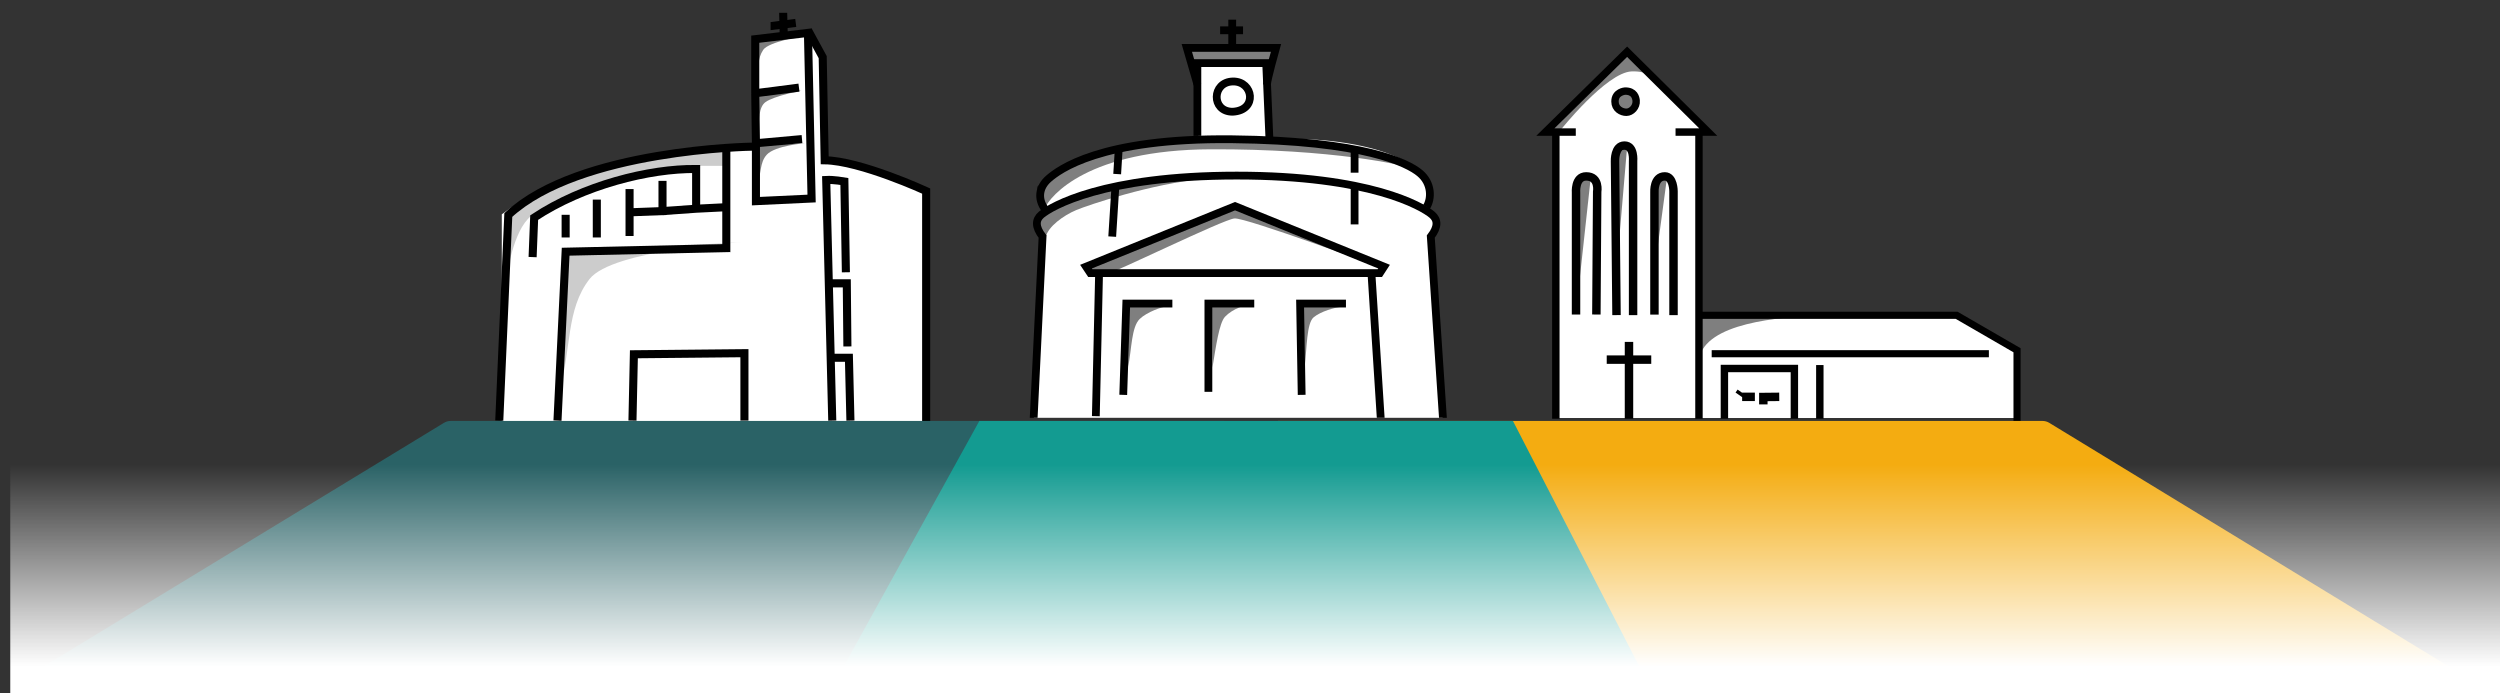 <svg width="974" height="270" viewBox="0 0 974 270" fill="none" xmlns="http://www.w3.org/2000/svg">
<rect x="0" y="0" width="974" height="270" fill="#333333" stroke="none"/>
<path d="M195.5 83.5V164.5H360V75.5C344 64.5 322.5 63 322.5 63L321 23L315 13L295 15V56.5C295 56.5 232.5 55 195.5 83.5Z" fill="white"/>
<path opacity="0.2" d="M195.892 111.902C198.497 104.05 200.106 87.878 208.497 83.019C216.887 78.16 232.366 71.551 232.519 71.513C232.672 71.474 268.342 64.671 268.342 64.671L272.441 64.632L282.97 64.632V58.604C282.97 58.604 278.878 58.218 269.645 58.995C260.411 59.773 229.109 65.098 217.194 71.59C205.278 78.082 198.842 82.98 198.842 82.98L195.892 111.902Z" fill="black"/>
<path opacity="0.2" d="M217.884 152.408C222.711 135.848 220.451 120.571 229.684 108.714C238.573 97.286 289.031 94.37 289.031 94.37L222.137 98.024L220.374 101.912L217.884 152.408Z" fill="black"/>
<path opacity="0.5" d="M294.855 31.356C295.775 25.836 295.008 22.998 297.346 19.422C299.453 16.234 313.437 13.902 313.437 13.902L294.166 15.185L294.855 31.356Z" fill="black"/>
<path opacity="0.5" d="M295.469 52.27C295.66 46.323 295.622 41.658 298.266 39.753C301.56 37.382 312.25 35.282 312.25 35.282L293.668 36.371L295.469 52.27Z" fill="black"/>
<path opacity="0.5" d="M294.97 72.601C296.656 67.547 295.928 63.349 298.725 60.278C301.943 56.702 313.667 55.808 313.667 55.808L294.97 56.43V72.601Z" fill="black"/>
<path d="M246.407 163.876L246.964 138.025L290.028 137.598V163.876" stroke="black" stroke-width="3.145" stroke-miterlimit="10"/>
<path d="M294.242 36.332L294.242 15.267L314.778 12.814L316.196 77.344L294.511 78.367V55.808M294.242 36.332L311.277 34.138M294.242 36.332L294.511 55.808M294.511 55.808L312.456 54.188" stroke="black" stroke-width="3.145" stroke-miterlimit="10"/>
<path d="M305.123 5C305.123 5.428 305.354 13.941 305.354 13.941" stroke="black" stroke-width="3.145" stroke-miterlimit="10"/>
<path d="M300.22 10.17C300.296 10.17 310.028 8.926 310.028 8.926" stroke="black" stroke-width="3.145" stroke-miterlimit="10"/>
<path d="M324.25 163.876L321.892 70.111C324.727 69.955 328.968 70.7 328.968 70.7L329.558 106.083M323.24 139.386L330.737 139.386L331.327 163.876M321.976 110.386C322.244 110.386 329.912 110.386 329.912 110.386L330.148 134.98" stroke="black" stroke-width="3.145" stroke-miterlimit="10"/>
<path d="M245.584 82.708L258.113 82.242V70.463" stroke="black" stroke-width="3.145" stroke-miterlimit="10"/>
<path d="M245.278 73.649V91.937M232.52 77.777V92.52M220.375 83.674C220.375 84.685 220.375 92.52 220.375 92.52" stroke="black" stroke-width="3.145" stroke-miterlimit="10"/>
<path d="M207.501 100.162L208.114 84.769C227.232 72.135 252.94 65.643 271.216 65.837V81.315M271.216 81.315L258.113 82.242M271.216 81.315L282.97 80.726M217.195 163.876L220.375 98.063L282.97 96.648V56.779" stroke="black" stroke-width="3.145" stroke-miterlimit="10"/>
<path d="M292.995 57.137C292.995 57.137 225.777 58.062 198.038 83.758L194.512 163.876M360.831 164.265V74.428C360.831 74.428 335.248 62.639 321.302 62.444L320.525 22.26L314.932 11.997" stroke="black" stroke-width="3.145" stroke-miterlimit="10"/>
<g clip-path="url(#clip0_718_543)">
<path d="M406.358 91.996L402.82 162.763H562.044C560.471 139.174 557.444 91.996 557.916 91.996C560.275 90.817 562.044 83.15 555.557 81.971C565.582 64.279 533.148 52.485 494.816 54.254C495.288 54.254 494.226 37.349 493.637 28.896L497.175 18.281H462.381L465.92 28.896C466.116 37.349 466.627 54.254 467.099 54.254C403.41 59.562 400.461 76.663 407.538 81.971C403.999 83.15 401.64 87.278 406.358 91.996Z" fill="white"/>
<path opacity="0.5" d="M465.336 26.1C466.876 26.534 467.628 25.588 468.867 25.076C469.732 24.722 470.709 24.958 471.61 25.076C473.038 25.273 474.466 25.51 475.894 25.47C478.824 25.431 481.718 24.801 484.648 24.643C485.776 24.564 486.865 24.564 487.992 24.604C488.781 24.21 489.683 24.25 490.472 24.604C490.66 24.604 490.848 24.604 491.036 24.604C491.036 24.722 491.073 24.801 491.073 24.919C492.013 25.51 492.727 26.534 492.802 27.715C493.253 27.991 493.816 28.148 494.418 28.148C494.455 28.148 494.493 28.148 494.53 28.148C494.793 27.518 495.094 26.849 495.319 26.179C496.033 24.131 496.334 22.044 497.123 20.036C497.085 19.996 497.085 19.918 497.048 19.878C496.108 18.067 494.53 17.831 492.764 17.673C489.345 17.437 485.888 17.358 482.469 17.752C479.238 18.106 476.082 18.657 472.813 18.146C470.183 17.752 468.154 17.831 465.974 18.854C465.674 18.854 465.373 18.894 465.11 18.973C463.231 19.524 462.405 21.453 462.743 23.344C462.968 24.683 464.096 25.746 465.336 26.1Z" fill="black"/>
<path opacity="0.5" d="M473.203 69.224C471.845 69.33 470.447 69.49 469.049 69.65L488.419 69.224C488.379 69.224 495.488 67.516 473.203 69.224Z" fill="black"/>
<path opacity="0.5" d="M404.11 90.859L407.48 92.18C408.398 88.331 414.18 83.991 419.311 81.84C424.097 79.84 448.411 71.651 469.049 69.65L451.206 69.952L420.804 75.764L407.173 82.519L402.693 87.689L404.11 90.859Z" fill="black"/>
<path opacity="0.5" d="M439.548 142.839C440.911 136.009 440.798 127.433 444.016 124.284C446.817 121.552 452.95 119.427 454.73 119.351C456.509 119.275 439.624 119.123 439.624 119.123L439.548 142.839Z" fill="black"/>
<path opacity="0.5" d="M472.067 118.287L472.378 143.169C473.7 135.197 474.984 125.794 477.278 123.395C480.195 120.299 485.445 118.519 488.361 118.364C491.239 118.209 472.067 118.287 472.067 118.287Z" fill="black"/>
<path opacity="0.5" d="M507.797 119.472L508.299 143.169C509.16 135.651 509.053 125.921 511.78 123.636C514.507 121.351 520.14 119.693 522.832 119.545C525.523 119.398 507.797 119.472 507.797 119.472Z" fill="black"/>
<path opacity="0.5" d="M424.386 103.361L425.612 105.996L432.006 106.41C433.882 106.41 476.615 85.48 480.942 85.103C485.268 84.689 537.957 104.189 537.957 104.189L481.631 80.322L424.386 103.361Z" fill="black"/>
<path opacity="0.5" d="M542.649 61.595L522.288 56.513L489.263 53.05L455.854 54.254L429.296 58.734L410.397 67.279L403.969 72.775L404.585 78.045L406.856 81.508C409.127 76.012 424.292 58.357 471.635 58.169C518.978 57.981 546.999 64.267 551.156 65.886C555.313 67.467 542.649 61.595 542.649 61.595Z" fill="black"/>
<path d="M481.172 80.322L423.11 103.884L424.784 106.41H481.172H537.597L539.233 103.884L481.172 80.322Z" stroke="black" stroke-width="3.035" stroke-miterlimit="10"/>
<path d="M428.178 107.329L426.939 162.141" stroke="black" stroke-width="3.035" stroke-miterlimit="10"/>
<path d="M437.613 153.841L438.8 118.268H456.754" stroke="black" stroke-width="3.035" stroke-miterlimit="10"/>
<path d="M470.791 152.655V118.268H488.656" stroke="black" stroke-width="3.035" stroke-miterlimit="10"/>
<path d="M507.131 153.841L506.521 118.268H524.385" stroke="black" stroke-width="3.035" stroke-miterlimit="10"/>
<path d="M534.327 106.739L537.957 163.327" stroke="black" stroke-width="3.035" stroke-miterlimit="10"/>
<path d="M407.139 81.508C404.179 77.551 404.717 72.921 408.561 69.598C412.406 66.275 428.513 53.693 480.027 54.254C531.541 54.813 548.455 63.513 553.145 67.433C557.874 71.353 557.836 77.401 555.76 80.65" stroke="black" stroke-width="3.035" stroke-miterlimit="10"/>
<path d="M402.693 163.327L406.184 92.18C403.234 88.339 403.387 85.622 405.724 83.629C409.555 80.404 429.947 68.407 481.842 68.407C533.738 68.407 554.065 80.404 557.896 83.629C560.233 85.622 560.386 88.339 557.436 92.18L562.202 163.327" stroke="black" stroke-width="3.035" stroke-miterlimit="10"/>
<path d="M434.595 72.022L433.319 92.18" stroke="black" stroke-width="3.035" stroke-miterlimit="10"/>
<path d="M527.748 67.279V57.793" stroke="black" stroke-width="3.035" stroke-miterlimit="10"/>
<path d="M466.497 52.93V24.591H493.302L494.571 54.235" stroke="black" stroke-width="3.035" stroke-miterlimit="10"/>
<path d="M493.636 32.891C493.636 31.03 497.123 18.662 497.123 18.662H462.381L466.509 32.891" stroke="black" stroke-width="3.035" stroke-miterlimit="10"/>
<path d="M527.748 87.437C527.748 86.691 527.748 72.022 527.748 72.022" stroke="black" stroke-width="3.035" stroke-miterlimit="10"/>
<path d="M435.871 57.793L435.254 67.818" stroke="black" stroke-width="3.035" stroke-miterlimit="10"/>
<path d="M480.332 31.745C488.329 31.584 490.098 43.05 480.216 43.532C471.817 43.532 472.059 31.911 480.332 31.745Z" stroke="black" stroke-width="3.035" stroke-miterlimit="10"/>
<path d="M480.073 18.928V7.666" stroke="black" stroke-width="3.035" stroke-miterlimit="10"/>
<path d="M475.355 11.794C475.933 11.794 484.287 11.794 484.287 11.794" stroke="black" stroke-width="3.035" stroke-miterlimit="10"/>
</g>
<path d="M606.205 50.819V162.865H786.069V136.328L762.48 122.764H661.638V50.819H664.587L633.922 20.153L602.667 50.819H606.205Z" fill="white"/>
<path d="M613.928 51.453H602.077L633.922 20.153L665.528 51.453H652.793" stroke="black" stroke-width="2.888" stroke-miterlimit="10"/>
<path d="M606.153 163.14V50.302" stroke="black" stroke-width="2.888" stroke-miterlimit="10"/>
<path d="M661.917 163.14V50.302" stroke="black" stroke-width="2.888" stroke-miterlimit="10"/>
<path d="M629.793 122.764L629.206 62.804C629.206 62.804 628.967 56.716 632.899 56.716C636.831 56.716 636.25 62.804 636.25 62.804V122.764" stroke="black" stroke-width="3.291" stroke-miterlimit="10"/>
<path d="M614.02 122.535L614.02 75.168C614.02 75.168 613.47 68.724 617.984 68.724C623.307 68.724 622.262 74.746 622.262 74.746L621.948 122.535" stroke="black" stroke-width="3.291" stroke-miterlimit="10"/>
<path d="M644.574 122.579V74.836C644.574 74.836 644.231 68.724 648.612 68.724C652.002 68.724 652.002 74.492 652.002 74.492V122.764" stroke="black" stroke-width="3.291" stroke-miterlimit="10"/>
<path d="M661.917 122.841H762.301L785.835 136.457V164.292" stroke="black" stroke-width="2.769" stroke-miterlimit="10"/>
<path d="M666.874 137.809L774.865 137.809" stroke="black" stroke-width="2.769" stroke-miterlimit="10"/>
<path d="M709.005 142.225V163.14" stroke="black" stroke-width="2.888" stroke-miterlimit="10"/>
<path d="M671.83 163.14V143.566H699.092V163.14" stroke="black" stroke-width="2.888" stroke-miterlimit="10"/>
<path opacity="0.5" d="M614.156 120.538L619.768 69.1L614.156 71.459L614.156 120.538Z" fill="black"/>
<path opacity="0.5" d="M629.697 106.721L629.736 106.212L633.921 57.306L629.736 60.254L629.697 106.721Z" fill="black"/>
<path opacity="0.5" d="M644.567 105.57L649.524 68.724L645.538 71.565L644.567 105.57Z" fill="black"/>
<path opacity="0.5" d="M661.917 139.866C664.587 125.713 692.904 123.619 709.406 122.764C725.908 121.91 661.917 121.689 661.917 121.689V139.866Z" fill="black"/>
<path opacity="0.5" d="M607.851 50.848C607.851 50.848 625.841 28.198 635.69 27.82C642.321 27.593 644.275 30.581 644.275 30.581L633.468 21.653L603.256 50.848L609.269 50.999L612.987 51.453" fill="black"/>
<path d="M634.654 133.203V163.14" stroke="black" stroke-width="3.291" stroke-miterlimit="10"/>
<path d="M625.98 140.112H643.329" stroke="black" stroke-width="3.291" stroke-miterlimit="10"/>
<path d="M678.74 154.609H683.697" stroke="black" stroke-width="3.291" stroke-miterlimit="10"/>
<path d="M678.324 152.721L677.521 153.873" stroke="black" stroke-width="3.291" stroke-miterlimit="10"/>
<path d="M686.996 157.558V154.672L693.192 154.609" stroke="black" stroke-width="3.291" stroke-miterlimit="10"/>
<path d="M633.102 35.486C636.823 35.443 637.311 38.077 637.443 39.175C637.665 41.678 635.583 43.742 633.634 43.742C631.685 43.742 629.204 42.381 629.204 39.57C629.16 35.794 633.102 35.486 633.102 35.486Z" fill="black" fill-opacity="0.5" stroke="black" stroke-width="2.888" stroke-miterlimit="10"/>
<path d="M15.235 260.729L172.983 164.729C173.766 164.252 174.666 164 175.583 164H477C479.761 164 482 166.239 482 169V265C482 267.761 479.761 270 477 270H17.834C12.779 270 10.917 263.356 15.235 260.729Z" fill="#2A6266"/>
<path d="M955.801 260.731L798.381 164.731C797.597 164.253 796.696 164 795.777 164H498C495.239 164 493 166.239 493 169V265C493 267.761 495.239 270 498 270H953.198C958.25 270 960.114 263.362 955.801 260.731Z" fill="#F4AC11"/>
<path d="M381.557 164H589.443L644 270H323L381.557 164Z" fill="#139B91"/>
<rect x="4" y="181" width="970" height="89" fill="url(#paint0_linear_718_543)"/>
<defs>
<linearGradient id="paint0_linear_718_543" x1="489" y1="181" x2="489" y2="270" gradientUnits="userSpaceOnUse">
<stop stop-color="white" stop-opacity="0"/>
<stop offset="0.885" stop-color="white"/>
</linearGradient>
<clipPath id="clip0_718_543">
<rect width="204.043" height="162.763" fill="white" transform="translate(381)"/>
</clipPath>
</defs>
</svg>
